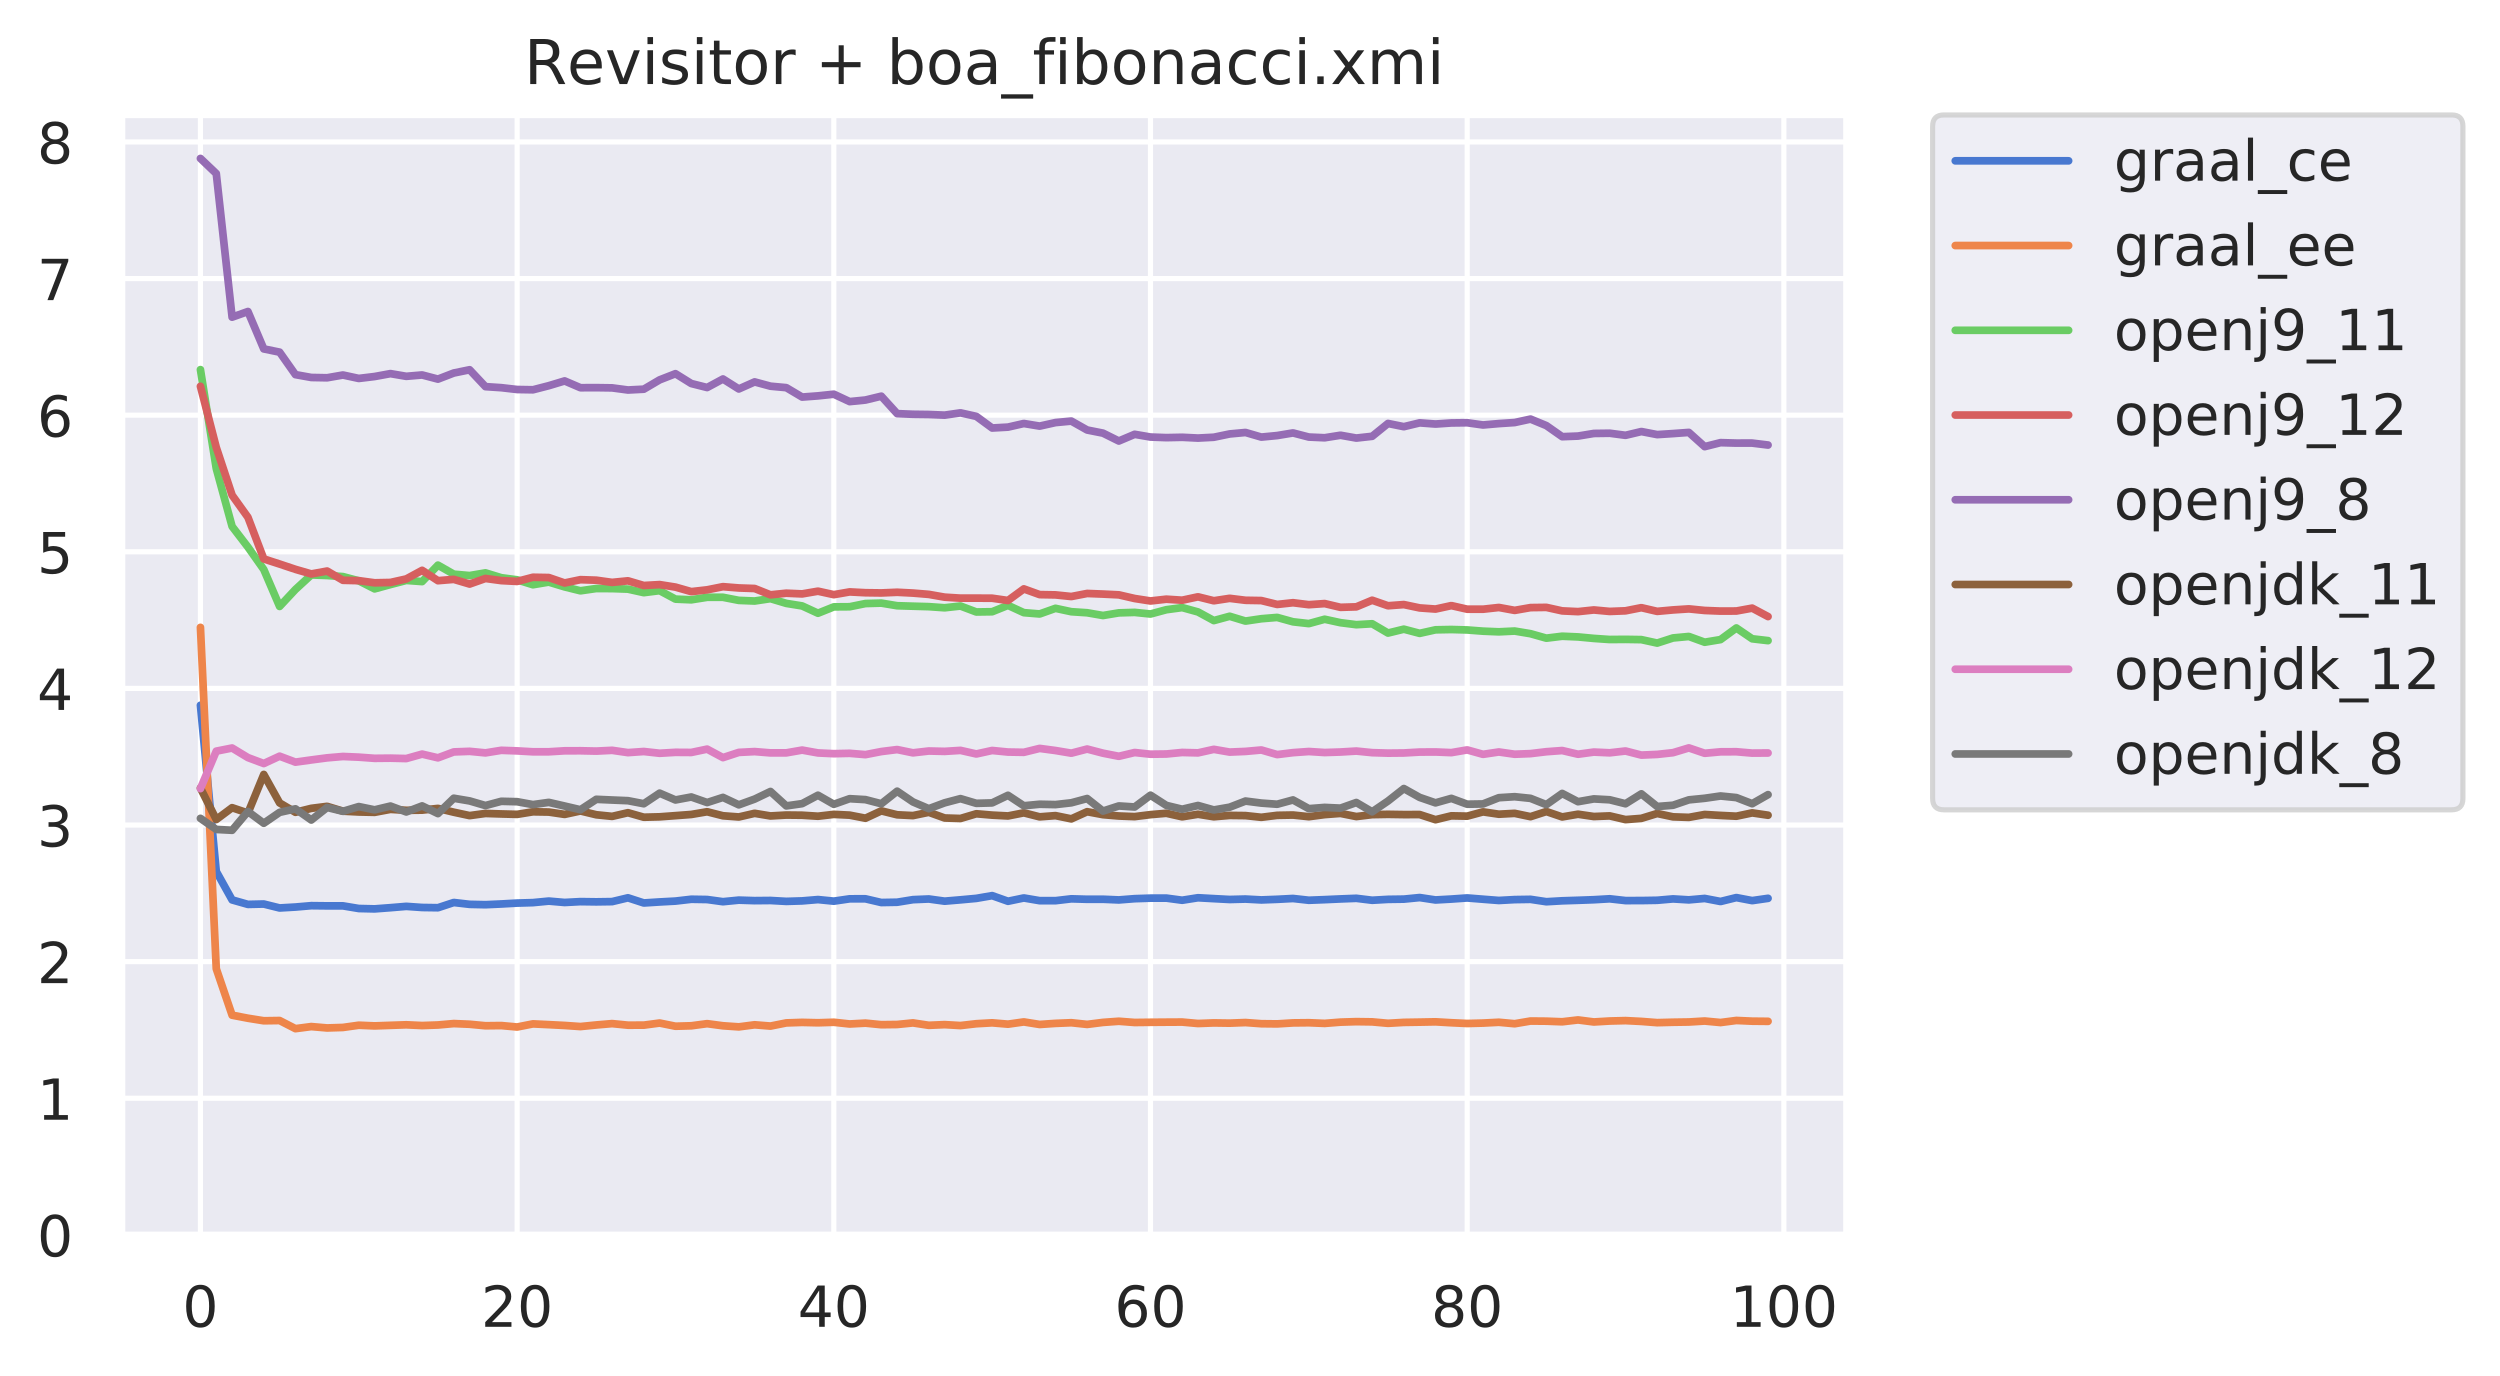 <?xml version="1.0" encoding="utf-8" standalone="no"?>
<!DOCTYPE svg PUBLIC "-//W3C//DTD SVG 1.1//EN"
  "http://www.w3.org/Graphics/SVG/1.1/DTD/svg11.dtd">
<!-- Created with matplotlib (https://matplotlib.org/) -->
<svg height="267.104pt" version="1.1" viewBox="0 0 485.399 267.104" width="485.399pt" xmlns="http://www.w3.org/2000/svg" xmlns:xlink="http://www.w3.org/1999/xlink">
 <defs>
  <style type="text/css">
*{stroke-linecap:butt;stroke-linejoin:round;}
  </style>
 </defs>
 <g id="figure_1">
  <g id="patch_1">
   <path d="M 0 267.104 
L 485.399 267.104 
L 485.399 0 
L 0 0 
z
" style="fill:#ffffff;"/>
  </g>
  <g id="axes_1">
   <g id="patch_2">
    <path d="M 23.699 239.758 
L 358.499 239.758 
L 358.499 22.318 
L 23.699 22.318 
z
" style="fill:#eaeaf2;"/>
   </g>
   <g id="matplotlib.axis_1">
    <g id="xtick_1">
     <g id="line2d_1">
      <path clip-path="url(#pc1f97bd415)" d="M 38.917 239.758 
L 38.917 22.318 
" style="fill:none;stroke:#ffffff;stroke-linecap:round;"/>
     </g>
     <g id="text_1">
      <!-- 0 -->
      <defs>
       <path d="M 31.781 66.406 
Q 24.172 66.406 20.328 58.906 
Q 16.5 51.422 16.5 36.375 
Q 16.5 21.391 20.328 13.891 
Q 24.172 6.391 31.781 6.391 
Q 39.453 6.391 43.281 13.891 
Q 47.125 21.391 47.125 36.375 
Q 47.125 51.422 43.281 58.906 
Q 39.453 66.406 31.781 66.406 
z
M 31.781 74.219 
Q 44.047 74.219 50.516 64.516 
Q 56.984 54.828 56.984 36.375 
Q 56.984 17.969 50.516 8.266 
Q 44.047 -1.422 31.781 -1.422 
Q 19.531 -1.422 13.062 8.266 
Q 6.594 17.969 6.594 36.375 
Q 6.594 54.828 13.062 64.516 
Q 19.531 74.219 31.781 74.219 
z
" id="DejaVuSans-48"/>
      </defs>
      <g style="fill:#262626;" transform="translate(35.418 257.616)scale(0.11 -0.11)">
       <use xlink:href="#DejaVuSans-48"/>
      </g>
     </g>
    </g>
    <g id="xtick_2">
     <g id="line2d_2">
      <path clip-path="url(#pc1f97bd415)" d="M 100.405 239.758 
L 100.405 22.318 
" style="fill:none;stroke:#ffffff;stroke-linecap:round;"/>
     </g>
     <g id="text_2">
      <!-- 20 -->
      <defs>
       <path d="M 19.188 8.297 
L 53.609 8.297 
L 53.609 0 
L 7.328 0 
L 7.328 8.297 
Q 12.938 14.109 22.625 23.891 
Q 32.328 33.688 34.812 36.531 
Q 39.547 41.844 41.422 45.531 
Q 43.312 49.219 43.312 52.781 
Q 43.312 58.594 39.234 62.25 
Q 35.156 65.922 28.609 65.922 
Q 23.969 65.922 18.812 64.312 
Q 13.672 62.703 7.812 59.422 
L 7.812 69.391 
Q 13.766 71.781 18.938 73 
Q 24.125 74.219 28.422 74.219 
Q 39.75 74.219 46.484 68.547 
Q 53.219 62.891 53.219 53.422 
Q 53.219 48.922 51.531 44.891 
Q 49.859 40.875 45.406 35.406 
Q 44.188 33.984 37.641 27.219 
Q 31.109 20.453 19.188 8.297 
z
" id="DejaVuSans-50"/>
      </defs>
      <g style="fill:#262626;" transform="translate(93.406 257.616)scale(0.11 -0.11)">
       <use xlink:href="#DejaVuSans-50"/>
       <use x="63.623" xlink:href="#DejaVuSans-48"/>
      </g>
     </g>
    </g>
    <g id="xtick_3">
     <g id="line2d_3">
      <path clip-path="url(#pc1f97bd415)" d="M 161.892 239.758 
L 161.892 22.318 
" style="fill:none;stroke:#ffffff;stroke-linecap:round;"/>
     </g>
     <g id="text_3">
      <!-- 40 -->
      <defs>
       <path d="M 37.797 64.312 
L 12.891 25.391 
L 37.797 25.391 
z
M 35.203 72.906 
L 47.609 72.906 
L 47.609 25.391 
L 58.016 25.391 
L 58.016 17.188 
L 47.609 17.188 
L 47.609 0 
L 37.797 0 
L 37.797 17.188 
L 4.891 17.188 
L 4.891 26.703 
z
" id="DejaVuSans-52"/>
      </defs>
      <g style="fill:#262626;" transform="translate(154.893 257.616)scale(0.11 -0.11)">
       <use xlink:href="#DejaVuSans-52"/>
       <use x="63.623" xlink:href="#DejaVuSans-48"/>
      </g>
     </g>
    </g>
    <g id="xtick_4">
     <g id="line2d_4">
      <path clip-path="url(#pc1f97bd415)" d="M 223.38 239.758 
L 223.38 22.318 
" style="fill:none;stroke:#ffffff;stroke-linecap:round;"/>
     </g>
     <g id="text_4">
      <!-- 60 -->
      <defs>
       <path d="M 33.016 40.375 
Q 26.375 40.375 22.484 35.828 
Q 18.609 31.297 18.609 23.391 
Q 18.609 15.531 22.484 10.953 
Q 26.375 6.391 33.016 6.391 
Q 39.656 6.391 43.531 10.953 
Q 47.406 15.531 47.406 23.391 
Q 47.406 31.297 43.531 35.828 
Q 39.656 40.375 33.016 40.375 
z
M 52.594 71.297 
L 52.594 62.312 
Q 48.875 64.062 45.094 64.984 
Q 41.312 65.922 37.594 65.922 
Q 27.828 65.922 22.672 59.328 
Q 17.531 52.734 16.797 39.406 
Q 19.672 43.656 24.016 45.922 
Q 28.375 48.188 33.594 48.188 
Q 44.578 48.188 50.953 41.516 
Q 57.328 34.859 57.328 23.391 
Q 57.328 12.156 50.688 5.359 
Q 44.047 -1.422 33.016 -1.422 
Q 20.359 -1.422 13.672 8.266 
Q 6.984 17.969 6.984 36.375 
Q 6.984 53.656 15.188 63.938 
Q 23.391 74.219 37.203 74.219 
Q 40.922 74.219 44.703 73.484 
Q 48.484 72.75 52.594 71.297 
z
" id="DejaVuSans-54"/>
      </defs>
      <g style="fill:#262626;" transform="translate(216.381 257.616)scale(0.11 -0.11)">
       <use xlink:href="#DejaVuSans-54"/>
       <use x="63.623" xlink:href="#DejaVuSans-48"/>
      </g>
     </g>
    </g>
    <g id="xtick_5">
     <g id="line2d_5">
      <path clip-path="url(#pc1f97bd415)" d="M 284.867 239.758 
L 284.867 22.318 
" style="fill:none;stroke:#ffffff;stroke-linecap:round;"/>
     </g>
     <g id="text_5">
      <!-- 80 -->
      <defs>
       <path d="M 31.781 34.625 
Q 24.75 34.625 20.719 30.859 
Q 16.703 27.094 16.703 20.516 
Q 16.703 13.922 20.719 10.156 
Q 24.75 6.391 31.781 6.391 
Q 38.812 6.391 42.859 10.172 
Q 46.922 13.969 46.922 20.516 
Q 46.922 27.094 42.891 30.859 
Q 38.875 34.625 31.781 34.625 
z
M 21.922 38.812 
Q 15.578 40.375 12.031 44.719 
Q 8.5 49.078 8.5 55.328 
Q 8.5 64.062 14.719 69.141 
Q 20.953 74.219 31.781 74.219 
Q 42.672 74.219 48.875 69.141 
Q 55.078 64.062 55.078 55.328 
Q 55.078 49.078 51.531 44.719 
Q 48 40.375 41.703 38.812 
Q 48.828 37.156 52.797 32.312 
Q 56.781 27.484 56.781 20.516 
Q 56.781 9.906 50.312 4.234 
Q 43.844 -1.422 31.781 -1.422 
Q 19.734 -1.422 13.25 4.234 
Q 6.781 9.906 6.781 20.516 
Q 6.781 27.484 10.781 32.312 
Q 14.797 37.156 21.922 38.812 
z
M 18.312 54.391 
Q 18.312 48.734 21.844 45.562 
Q 25.391 42.391 31.781 42.391 
Q 38.141 42.391 41.719 45.562 
Q 45.312 48.734 45.312 54.391 
Q 45.312 60.062 41.719 63.234 
Q 38.141 66.406 31.781 66.406 
Q 25.391 66.406 21.844 63.234 
Q 18.312 60.062 18.312 54.391 
z
" id="DejaVuSans-56"/>
      </defs>
      <g style="fill:#262626;" transform="translate(277.869 257.616)scale(0.11 -0.11)">
       <use xlink:href="#DejaVuSans-56"/>
       <use x="63.623" xlink:href="#DejaVuSans-48"/>
      </g>
     </g>
    </g>
    <g id="xtick_6">
     <g id="line2d_6">
      <path clip-path="url(#pc1f97bd415)" d="M 346.355 239.758 
L 346.355 22.318 
" style="fill:none;stroke:#ffffff;stroke-linecap:round;"/>
     </g>
     <g id="text_6">
      <!-- 100 -->
      <defs>
       <path d="M 12.406 8.297 
L 28.516 8.297 
L 28.516 63.922 
L 10.984 60.406 
L 10.984 69.391 
L 28.422 72.906 
L 38.281 72.906 
L 38.281 8.297 
L 54.391 8.297 
L 54.391 0 
L 12.406 0 
z
" id="DejaVuSans-49"/>
      </defs>
      <g style="fill:#262626;" transform="translate(335.857 257.616)scale(0.11 -0.11)">
       <use xlink:href="#DejaVuSans-49"/>
       <use x="63.623" xlink:href="#DejaVuSans-48"/>
       <use x="127.246" xlink:href="#DejaVuSans-48"/>
      </g>
     </g>
    </g>
   </g>
   <g id="matplotlib.axis_2">
    <g id="ytick_1">
     <g id="line2d_7">
      <path clip-path="url(#pc1f97bd415)" d="M 23.699 239.758 
L 358.499 239.758 
" style="fill:none;stroke:#ffffff;stroke-linecap:round;"/>
     </g>
     <g id="text_7">
      <!-- 0 -->
      <g style="fill:#262626;" transform="translate(7.2 243.937)scale(0.11 -0.11)">
       <use xlink:href="#DejaVuSans-48"/>
      </g>
     </g>
    </g>
    <g id="ytick_2">
     <g id="line2d_8">
      <path clip-path="url(#pc1f97bd415)" d="M 23.699 213.234 
L 358.499 213.234 
" style="fill:none;stroke:#ffffff;stroke-linecap:round;"/>
     </g>
     <g id="text_8">
      <!-- 1 -->
      <g style="fill:#262626;" transform="translate(7.2 217.413)scale(0.11 -0.11)">
       <use xlink:href="#DejaVuSans-49"/>
      </g>
     </g>
    </g>
    <g id="ytick_3">
     <g id="line2d_9">
      <path clip-path="url(#pc1f97bd415)" d="M 23.699 186.71 
L 358.499 186.71 
" style="fill:none;stroke:#ffffff;stroke-linecap:round;"/>
     </g>
     <g id="text_9">
      <!-- 2 -->
      <g style="fill:#262626;" transform="translate(7.2 190.889)scale(0.11 -0.11)">
       <use xlink:href="#DejaVuSans-50"/>
      </g>
     </g>
    </g>
    <g id="ytick_4">
     <g id="line2d_10">
      <path clip-path="url(#pc1f97bd415)" d="M 23.699 160.186 
L 358.499 160.186 
" style="fill:none;stroke:#ffffff;stroke-linecap:round;"/>
     </g>
     <g id="text_10">
      <!-- 3 -->
      <defs>
       <path d="M 40.578 39.312 
Q 47.656 37.797 51.625 33 
Q 55.609 28.219 55.609 21.188 
Q 55.609 10.406 48.188 4.484 
Q 40.766 -1.422 27.094 -1.422 
Q 22.516 -1.422 17.656 -0.516 
Q 12.797 0.391 7.625 2.203 
L 7.625 11.719 
Q 11.719 9.328 16.594 8.109 
Q 21.484 6.891 26.812 6.891 
Q 36.078 6.891 40.938 10.547 
Q 45.797 14.203 45.797 21.188 
Q 45.797 27.641 41.281 31.266 
Q 36.766 34.906 28.719 34.906 
L 20.219 34.906 
L 20.219 43.016 
L 29.109 43.016 
Q 36.375 43.016 40.234 45.922 
Q 44.094 48.828 44.094 54.297 
Q 44.094 59.906 40.109 62.906 
Q 36.141 65.922 28.719 65.922 
Q 24.656 65.922 20.016 65.031 
Q 15.375 64.156 9.812 62.312 
L 9.812 71.094 
Q 15.438 72.656 20.344 73.438 
Q 25.25 74.219 29.594 74.219 
Q 40.828 74.219 47.359 69.109 
Q 53.906 64.016 53.906 55.328 
Q 53.906 49.266 50.438 45.094 
Q 46.969 40.922 40.578 39.312 
z
" id="DejaVuSans-51"/>
      </defs>
      <g style="fill:#262626;" transform="translate(7.2 164.365)scale(0.11 -0.11)">
       <use xlink:href="#DejaVuSans-51"/>
      </g>
     </g>
    </g>
    <g id="ytick_5">
     <g id="line2d_11">
      <path clip-path="url(#pc1f97bd415)" d="M 23.699 133.661 
L 358.499 133.661 
" style="fill:none;stroke:#ffffff;stroke-linecap:round;"/>
     </g>
     <g id="text_11">
      <!-- 4 -->
      <g style="fill:#262626;" transform="translate(7.2 137.84)scale(0.11 -0.11)">
       <use xlink:href="#DejaVuSans-52"/>
      </g>
     </g>
    </g>
    <g id="ytick_6">
     <g id="line2d_12">
      <path clip-path="url(#pc1f97bd415)" d="M 23.699 107.137 
L 358.499 107.137 
" style="fill:none;stroke:#ffffff;stroke-linecap:round;"/>
     </g>
     <g id="text_12">
      <!-- 5 -->
      <defs>
       <path d="M 10.797 72.906 
L 49.516 72.906 
L 49.516 64.594 
L 19.828 64.594 
L 19.828 46.734 
Q 21.969 47.469 24.109 47.828 
Q 26.266 48.188 28.422 48.188 
Q 40.625 48.188 47.75 41.5 
Q 54.891 34.812 54.891 23.391 
Q 54.891 11.625 47.562 5.094 
Q 40.234 -1.422 26.906 -1.422 
Q 22.312 -1.422 17.547 -0.641 
Q 12.797 0.141 7.719 1.703 
L 7.719 11.625 
Q 12.109 9.234 16.797 8.062 
Q 21.484 6.891 26.703 6.891 
Q 35.156 6.891 40.078 11.328 
Q 45.016 15.766 45.016 23.391 
Q 45.016 31 40.078 35.438 
Q 35.156 39.891 26.703 39.891 
Q 22.75 39.891 18.812 39.016 
Q 14.891 38.141 10.797 36.281 
z
" id="DejaVuSans-53"/>
      </defs>
      <g style="fill:#262626;" transform="translate(7.2 111.316)scale(0.11 -0.11)">
       <use xlink:href="#DejaVuSans-53"/>
      </g>
     </g>
    </g>
    <g id="ytick_7">
     <g id="line2d_13">
      <path clip-path="url(#pc1f97bd415)" d="M 23.699 80.613 
L 358.499 80.613 
" style="fill:none;stroke:#ffffff;stroke-linecap:round;"/>
     </g>
     <g id="text_13">
      <!-- 6 -->
      <g style="fill:#262626;" transform="translate(7.2 84.792)scale(0.11 -0.11)">
       <use xlink:href="#DejaVuSans-54"/>
      </g>
     </g>
    </g>
    <g id="ytick_8">
     <g id="line2d_14">
      <path clip-path="url(#pc1f97bd415)" d="M 23.699 54.089 
L 358.499 54.089 
" style="fill:none;stroke:#ffffff;stroke-linecap:round;"/>
     </g>
     <g id="text_14">
      <!-- 7 -->
      <defs>
       <path d="M 8.203 72.906 
L 55.078 72.906 
L 55.078 68.703 
L 28.609 0 
L 18.312 0 
L 43.219 64.594 
L 8.203 64.594 
z
" id="DejaVuSans-55"/>
      </defs>
      <g style="fill:#262626;" transform="translate(7.2 58.268)scale(0.11 -0.11)">
       <use xlink:href="#DejaVuSans-55"/>
      </g>
     </g>
    </g>
    <g id="ytick_9">
     <g id="line2d_15">
      <path clip-path="url(#pc1f97bd415)" d="M 23.699 27.565 
L 358.499 27.565 
" style="fill:none;stroke:#ffffff;stroke-linecap:round;"/>
     </g>
     <g id="text_15">
      <!-- 8 -->
      <g style="fill:#262626;" transform="translate(7.2 31.744)scale(0.11 -0.11)">
       <use xlink:href="#DejaVuSans-56"/>
      </g>
     </g>
    </g>
   </g>
   <g id="line2d_16">
    <path clip-path="url(#pc1f97bd415)" d="M 38.917 136.931 
L 41.991 169.2 
L 45.066 174.724 
L 48.14 175.597 
L 51.214 175.525 
L 54.289 176.289 
L 57.363 176.111 
L 60.438 175.847 
L 63.512 175.883 
L 66.586 175.883 
L 69.661 176.395 
L 72.735 176.468 
L 75.809 176.236 
L 78.884 175.98 
L 81.958 176.196 
L 85.033 176.242 
L 88.107 175.23 
L 91.181 175.587 
L 94.256 175.656 
L 97.33 175.516 
L 100.405 175.343 
L 103.479 175.254 
L 106.553 174.957 
L 109.628 175.224 
L 112.702 175.06 
L 115.776 175.103 
L 118.851 175.056 
L 121.925 174.32 
L 125 175.319 
L 128.074 175.122 
L 131.148 174.955 
L 134.223 174.599 
L 137.297 174.65 
L 140.371 175.072 
L 143.446 174.77 
L 146.52 174.868 
L 149.595 174.838 
L 152.669 175.011 
L 155.743 174.918 
L 158.818 174.661 
L 161.892 174.968 
L 164.967 174.517 
L 168.041 174.515 
L 171.115 175.233 
L 174.19 175.177 
L 177.264 174.677 
L 180.338 174.547 
L 183.413 174.971 
L 186.487 174.711 
L 189.562 174.429 
L 192.636 173.899 
L 195.71 174.989 
L 198.785 174.35 
L 201.859 174.874 
L 204.933 174.876 
L 208.008 174.515 
L 211.082 174.605 
L 214.157 174.597 
L 217.231 174.729 
L 220.305 174.487 
L 223.38 174.385 
L 226.454 174.377 
L 229.529 174.79 
L 232.603 174.308 
L 235.677 174.479 
L 238.752 174.643 
L 241.826 174.562 
L 244.9 174.728 
L 247.975 174.611 
L 251.049 174.449 
L 254.124 174.794 
L 257.198 174.675 
L 260.272 174.536 
L 263.347 174.417 
L 266.421 174.794 
L 269.495 174.619 
L 272.57 174.574 
L 275.644 174.271 
L 278.719 174.735 
L 281.793 174.563 
L 284.867 174.347 
L 287.942 174.594 
L 291.016 174.834 
L 294.09 174.666 
L 297.165 174.616 
L 300.239 175.078 
L 303.314 174.901 
L 306.388 174.801 
L 309.462 174.69 
L 312.537 174.511 
L 315.611 174.856 
L 318.686 174.851 
L 321.76 174.798 
L 324.834 174.531 
L 327.909 174.718 
L 330.983 174.443 
L 334.057 175.033 
L 337.132 174.276 
L 340.206 174.863 
L 343.281 174.419 
" style="fill:none;stroke:#4878d0;stroke-linecap:round;stroke-width:1.5;"/>
   </g>
   <g id="line2d_17">
    <path clip-path="url(#pc1f97bd415)" d="M 38.917 121.814 
L 41.991 188.091 
L 45.066 197.109 
L 48.14 197.699 
L 51.214 198.192 
L 54.289 198.146 
L 57.363 199.723 
L 60.438 199.321 
L 63.512 199.586 
L 66.586 199.49 
L 69.661 199.057 
L 72.735 199.188 
L 75.809 199.079 
L 78.884 198.974 
L 81.958 199.12 
L 85.033 199.011 
L 88.107 198.737 
L 91.181 198.869 
L 94.256 199.159 
L 97.33 199.123 
L 100.405 199.404 
L 103.479 198.797 
L 106.553 198.945 
L 109.628 199.102 
L 112.702 199.315 
L 115.776 199.007 
L 118.851 198.744 
L 121.925 199.049 
L 125 199.042 
L 128.074 198.633 
L 131.148 199.253 
L 134.223 199.166 
L 137.297 198.755 
L 140.371 199.165 
L 143.446 199.377 
L 146.52 198.976 
L 149.595 199.224 
L 152.669 198.608 
L 155.743 198.507 
L 158.818 198.58 
L 161.892 198.483 
L 164.967 198.816 
L 168.041 198.651 
L 171.115 198.955 
L 174.19 198.915 
L 177.264 198.608 
L 180.338 199.075 
L 183.413 198.941 
L 186.487 199.121 
L 189.562 198.766 
L 192.636 198.593 
L 195.71 198.852 
L 198.785 198.417 
L 201.859 198.91 
L 204.933 198.699 
L 208.008 198.573 
L 211.082 198.898 
L 214.157 198.509 
L 217.231 198.287 
L 220.305 198.524 
L 223.38 198.488 
L 226.454 198.463 
L 229.529 198.445 
L 232.603 198.723 
L 235.677 198.608 
L 238.752 198.655 
L 241.826 198.538 
L 244.9 198.763 
L 247.975 198.798 
L 251.049 198.607 
L 254.124 198.574 
L 257.198 198.702 
L 260.272 198.458 
L 263.347 198.362 
L 266.421 198.407 
L 269.495 198.685 
L 272.57 198.507 
L 275.644 198.458 
L 278.719 198.398 
L 281.793 198.575 
L 284.867 198.721 
L 287.942 198.64 
L 291.016 198.483 
L 294.09 198.767 
L 297.165 198.243 
L 300.239 198.272 
L 303.314 198.388 
L 306.388 198.031 
L 309.462 198.424 
L 312.537 198.241 
L 315.611 198.162 
L 318.686 198.319 
L 321.76 198.558 
L 324.834 198.478 
L 327.909 198.431 
L 330.983 198.244 
L 334.057 198.535 
L 337.132 198.133 
L 340.206 198.271 
L 343.281 198.302 
" style="fill:none;stroke:#ee854a;stroke-linecap:round;stroke-width:1.5;"/>
   </g>
   <g id="line2d_18">
    <path clip-path="url(#pc1f97bd415)" d="M 38.917 71.77 
L 41.991 90.967 
L 45.066 102.216 
L 48.14 106.226 
L 51.214 110.575 
L 54.289 117.742 
L 57.363 114.452 
L 60.438 111.623 
L 63.512 111.741 
L 66.586 111.951 
L 69.661 112.771 
L 72.735 114.334 
L 75.809 113.497 
L 78.884 112.696 
L 81.958 112.918 
L 85.033 109.729 
L 88.107 111.481 
L 91.181 111.752 
L 94.256 111.229 
L 97.33 112.168 
L 100.405 112.579 
L 103.479 113.533 
L 106.553 113.018 
L 109.628 113.951 
L 112.702 114.709 
L 115.776 114.265 
L 118.851 114.28 
L 121.925 114.386 
L 125 115.068 
L 128.074 114.68 
L 131.148 116.325 
L 134.223 116.457 
L 137.297 115.97 
L 140.371 115.97 
L 143.446 116.57 
L 146.52 116.693 
L 149.595 116.232 
L 152.669 117.153 
L 155.743 117.648 
L 158.818 119.064 
L 161.892 117.831 
L 164.967 117.806 
L 168.041 117.184 
L 171.115 117.098 
L 174.19 117.609 
L 177.264 117.7 
L 180.338 117.788 
L 183.413 118.004 
L 186.487 117.666 
L 189.562 118.822 
L 192.636 118.775 
L 195.71 117.538 
L 198.785 118.954 
L 201.859 119.206 
L 204.933 118.112 
L 208.008 118.771 
L 211.082 118.973 
L 214.157 119.507 
L 217.231 118.995 
L 220.305 118.902 
L 223.38 119.216 
L 226.454 118.383 
L 229.529 117.969 
L 232.603 118.816 
L 235.677 120.491 
L 238.752 119.654 
L 241.826 120.589 
L 244.9 120.133 
L 247.975 119.879 
L 251.049 120.729 
L 254.124 121.078 
L 257.198 120.233 
L 260.272 120.902 
L 263.347 121.289 
L 266.421 121.11 
L 269.495 122.912 
L 272.57 122.161 
L 275.644 122.972 
L 278.719 122.286 
L 281.793 122.226 
L 284.867 122.312 
L 287.942 122.547 
L 291.016 122.675 
L 294.09 122.526 
L 297.165 123.039 
L 300.239 123.908 
L 303.314 123.531 
L 306.388 123.665 
L 309.462 123.954 
L 312.537 124.166 
L 315.611 124.139 
L 318.686 124.189 
L 321.76 124.86 
L 324.834 123.866 
L 327.909 123.577 
L 330.983 124.694 
L 334.057 124.183 
L 337.132 121.929 
L 340.206 124.026 
L 343.281 124.385 
" style="fill:none;stroke:#6acc64;stroke-linecap:round;stroke-width:1.5;"/>
   </g>
   <g id="line2d_19">
    <path clip-path="url(#pc1f97bd415)" d="M 38.917 75.004 
L 41.991 86.874 
L 45.066 96.148 
L 48.14 100.438 
L 51.214 108.519 
L 54.289 109.515 
L 57.363 110.543 
L 60.438 111.434 
L 63.512 110.876 
L 66.586 112.669 
L 69.661 112.739 
L 72.735 113.157 
L 75.809 113.092 
L 78.884 112.404 
L 81.958 110.738 
L 85.033 112.746 
L 88.107 112.489 
L 91.181 113.398 
L 94.256 112.315 
L 97.33 112.73 
L 100.405 112.889 
L 103.479 112.082 
L 106.553 112.137 
L 109.628 113.191 
L 112.702 112.549 
L 115.776 112.651 
L 118.851 113.079 
L 121.925 112.773 
L 125 113.682 
L 128.074 113.506 
L 131.148 113.993 
L 134.223 114.871 
L 137.297 114.522 
L 140.371 113.909 
L 143.446 114.158 
L 146.52 114.263 
L 149.595 115.49 
L 152.669 115.177 
L 155.743 115.311 
L 158.818 114.785 
L 161.892 115.459 
L 164.967 114.925 
L 168.041 115.083 
L 171.115 115.125 
L 174.19 114.995 
L 177.264 115.151 
L 180.338 115.404 
L 183.413 115.946 
L 186.487 116.138 
L 189.562 116.134 
L 192.636 116.15 
L 195.71 116.593 
L 198.785 114.34 
L 201.859 115.45 
L 204.933 115.505 
L 208.008 115.821 
L 211.082 115.226 
L 214.157 115.347 
L 217.231 115.496 
L 220.305 116.205 
L 223.38 116.683 
L 226.454 116.338 
L 229.529 116.538 
L 232.603 115.879 
L 235.677 116.642 
L 238.752 116.173 
L 241.826 116.553 
L 244.9 116.606 
L 247.975 117.358 
L 251.049 117.026 
L 254.124 117.405 
L 257.198 117.192 
L 260.272 117.919 
L 263.347 117.824 
L 266.421 116.542 
L 269.495 117.613 
L 272.57 117.385 
L 275.644 118.034 
L 278.719 118.255 
L 281.793 117.584 
L 284.867 118.282 
L 287.942 118.287 
L 291.016 117.947 
L 294.09 118.511 
L 297.165 117.972 
L 300.239 117.929 
L 303.314 118.609 
L 306.388 118.753 
L 309.462 118.43 
L 312.537 118.716 
L 315.611 118.595 
L 318.686 117.987 
L 321.76 118.703 
L 324.834 118.422 
L 327.909 118.221 
L 330.983 118.528 
L 334.057 118.648 
L 337.132 118.635 
L 340.206 118.075 
L 343.281 119.711 
" style="fill:none;stroke:#d65f5f;stroke-linecap:round;stroke-width:1.5;"/>
   </g>
   <g id="line2d_20">
    <path clip-path="url(#pc1f97bd415)" d="M 38.917 30.766 
L 41.991 33.701 
L 45.066 61.578 
L 48.14 60.487 
L 51.214 67.744 
L 54.289 68.373 
L 57.363 72.736 
L 60.438 73.29 
L 63.512 73.349 
L 66.586 72.814 
L 69.661 73.478 
L 72.735 73.106 
L 75.809 72.544 
L 78.884 73.068 
L 81.958 72.803 
L 85.033 73.61 
L 88.107 72.424 
L 91.181 71.794 
L 94.256 75.068 
L 97.33 75.272 
L 100.405 75.626 
L 103.479 75.68 
L 106.553 74.887 
L 109.628 73.96 
L 112.702 75.279 
L 115.776 75.266 
L 118.851 75.311 
L 121.925 75.722 
L 125 75.565 
L 128.074 73.755 
L 131.148 72.556 
L 134.223 74.468 
L 137.297 75.243 
L 140.371 73.585 
L 143.446 75.519 
L 146.52 74.151 
L 149.595 74.983 
L 152.669 75.268 
L 155.743 77.094 
L 158.818 76.863 
L 161.892 76.537 
L 164.967 77.975 
L 168.041 77.668 
L 171.115 76.924 
L 174.19 80.311 
L 177.264 80.437 
L 180.338 80.479 
L 183.413 80.604 
L 186.487 80.16 
L 189.562 80.844 
L 192.636 83.1 
L 195.71 82.93 
L 198.785 82.227 
L 201.859 82.735 
L 204.933 82.048 
L 208.008 81.759 
L 211.082 83.49 
L 214.157 84.099 
L 217.231 85.626 
L 220.305 84.327 
L 223.38 84.856 
L 226.454 84.97 
L 229.529 84.905 
L 232.603 85.056 
L 235.677 84.895 
L 238.752 84.255 
L 241.826 83.97 
L 244.9 84.865 
L 247.975 84.569 
L 251.049 84.059 
L 254.124 84.858 
L 257.198 84.995 
L 260.272 84.508 
L 263.347 85.055 
L 266.421 84.712 
L 269.495 82.221 
L 272.57 82.844 
L 275.644 82.102 
L 278.719 82.332 
L 281.793 82.121 
L 284.867 82.079 
L 287.942 82.514 
L 291.016 82.244 
L 294.09 82.041 
L 297.165 81.371 
L 300.239 82.632 
L 303.314 84.787 
L 306.388 84.667 
L 309.462 84.159 
L 312.537 84.115 
L 315.611 84.52 
L 318.686 83.789 
L 321.76 84.382 
L 324.834 84.183 
L 327.909 83.959 
L 330.983 86.719 
L 334.057 85.945 
L 337.132 86.032 
L 340.206 86.031 
L 343.281 86.409 
" style="fill:none;stroke:#956cb4;stroke-linecap:round;stroke-width:1.5;"/>
   </g>
   <g id="line2d_21">
    <path clip-path="url(#pc1f97bd415)" d="M 38.917 153.014 
L 41.991 159.117 
L 45.066 156.822 
L 48.14 157.86 
L 51.214 150.369 
L 54.289 155.893 
L 57.363 157.713 
L 60.438 156.949 
L 63.512 156.561 
L 66.586 157.494 
L 69.661 157.652 
L 72.735 157.721 
L 75.809 157.145 
L 78.884 157.332 
L 81.958 157.295 
L 85.033 156.959 
L 88.107 157.699 
L 91.181 158.358 
L 94.256 157.939 
L 97.33 158.036 
L 100.405 158.118 
L 103.479 157.618 
L 106.553 157.669 
L 109.628 158.122 
L 112.702 157.454 
L 115.776 158.195 
L 118.851 158.508 
L 121.925 157.797 
L 125 158.673 
L 128.074 158.594 
L 131.148 158.366 
L 134.223 158.134 
L 137.297 157.61 
L 140.371 158.391 
L 143.446 158.623 
L 146.52 157.915 
L 149.595 158.425 
L 152.669 158.249 
L 155.743 158.284 
L 158.818 158.479 
L 161.892 158.119 
L 164.967 158.269 
L 168.041 158.866 
L 171.115 157.438 
L 174.19 158.2 
L 177.264 158.354 
L 180.338 157.716 
L 183.413 158.821 
L 186.487 158.916 
L 189.562 158.001 
L 192.636 158.264 
L 195.71 158.424 
L 198.785 157.819 
L 201.859 158.599 
L 204.933 158.362 
L 208.008 158.991 
L 211.082 157.602 
L 214.157 158.176 
L 217.231 158.436 
L 220.305 158.555 
L 223.38 158.17 
L 226.454 157.905 
L 229.529 158.591 
L 232.603 158.092 
L 235.677 158.584 
L 238.752 158.318 
L 241.826 158.357 
L 244.9 158.689 
L 247.975 158.305 
L 251.049 158.246 
L 254.124 158.569 
L 257.198 158.162 
L 260.272 157.93 
L 263.347 158.543 
L 266.421 158.168 
L 269.495 158.11 
L 272.57 158.16 
L 275.644 158.151 
L 278.719 159.151 
L 281.793 158.401 
L 284.867 158.464 
L 287.942 157.632 
L 291.016 158.086 
L 294.09 157.92 
L 297.165 158.562 
L 300.239 157.569 
L 303.314 158.615 
L 306.388 158.088 
L 309.462 158.536 
L 312.537 158.412 
L 315.611 159.133 
L 318.686 158.892 
L 321.76 157.949 
L 324.834 158.599 
L 327.909 158.703 
L 330.983 158.141 
L 334.057 158.322 
L 337.132 158.475 
L 340.206 157.829 
L 343.281 158.283 
" style="fill:none;stroke:#8c613c;stroke-linecap:round;stroke-width:1.5;"/>
   </g>
   <g id="line2d_22">
    <path clip-path="url(#pc1f97bd415)" d="M 38.917 153.117 
L 41.991 145.845 
L 45.066 145.234 
L 48.14 147.094 
L 51.214 148.247 
L 54.289 146.822 
L 57.363 147.977 
L 60.438 147.548 
L 63.512 147.144 
L 66.586 146.879 
L 69.661 147.011 
L 72.735 147.237 
L 75.809 147.204 
L 78.884 147.28 
L 81.958 146.416 
L 85.033 147.139 
L 88.107 145.993 
L 91.181 145.879 
L 94.256 146.179 
L 97.33 145.682 
L 100.405 145.792 
L 103.479 145.968 
L 106.553 145.966 
L 109.628 145.777 
L 112.702 145.767 
L 115.776 145.834 
L 118.851 145.683 
L 121.925 146.127 
L 125 145.912 
L 128.074 146.254 
L 131.148 146.074 
L 134.223 146.096 
L 137.297 145.45 
L 140.371 147.098 
L 143.446 146.087 
L 146.52 145.929 
L 149.595 146.181 
L 152.669 146.175 
L 155.743 145.637 
L 158.818 146.19 
L 161.892 146.335 
L 164.967 146.265 
L 168.041 146.518 
L 171.115 145.921 
L 174.19 145.536 
L 177.264 146.169 
L 180.338 145.816 
L 183.413 145.888 
L 186.487 145.695 
L 189.562 146.389 
L 192.636 145.714 
L 195.71 146.016 
L 198.785 146.07 
L 201.859 145.31 
L 204.933 145.722 
L 208.008 146.236 
L 211.082 145.434 
L 214.157 146.238 
L 217.231 146.842 
L 220.305 146.11 
L 223.38 146.438 
L 226.454 146.396 
L 229.529 146.099 
L 232.603 146.178 
L 235.677 145.492 
L 238.752 146.025 
L 241.826 145.895 
L 244.9 145.619 
L 247.975 146.511 
L 251.049 146.133 
L 254.124 145.913 
L 257.198 146.11 
L 260.272 146.011 
L 263.347 145.827 
L 266.421 146.137 
L 269.495 146.229 
L 272.57 146.197 
L 275.644 146.022 
L 278.719 146.002 
L 281.793 146.13 
L 284.867 145.602 
L 287.942 146.461 
L 291.016 146.004 
L 294.09 146.442 
L 297.165 146.322 
L 300.239 145.954 
L 303.314 145.724 
L 306.388 146.442 
L 309.462 146.024 
L 312.537 146.164 
L 315.611 145.815 
L 318.686 146.609 
L 321.76 146.476 
L 324.834 146.141 
L 327.909 145.212 
L 330.983 146.256 
L 334.057 145.975 
L 337.132 145.958 
L 340.206 146.223 
L 343.281 146.199 
" style="fill:none;stroke:#dc7ec0;stroke-linecap:round;stroke-width:1.5;"/>
   </g>
   <g id="line2d_23">
    <path clip-path="url(#pc1f97bd415)" d="M 38.917 158.893 
L 41.991 161.045 
L 45.066 161.205 
L 48.14 157.563 
L 51.214 159.841 
L 54.289 157.728 
L 57.363 157.044 
L 60.438 159.21 
L 63.512 156.78 
L 66.586 157.523 
L 69.661 156.605 
L 72.735 157.238 
L 75.809 156.506 
L 78.884 157.648 
L 81.958 156.476 
L 85.033 157.967 
L 88.107 154.987 
L 91.181 155.508 
L 94.256 156.405 
L 97.33 155.58 
L 100.405 155.659 
L 103.479 156.221 
L 106.553 155.791 
L 109.628 156.499 
L 112.702 157.219 
L 115.776 155.196 
L 118.851 155.333 
L 121.925 155.461 
L 125 156.053 
L 128.074 154 
L 131.148 155.319 
L 134.223 154.744 
L 137.297 155.821 
L 140.371 154.825 
L 143.446 156.266 
L 146.52 155.152 
L 149.595 153.675 
L 152.669 156.472 
L 155.743 156.036 
L 158.818 154.401 
L 161.892 156.163 
L 164.967 155.073 
L 168.041 155.255 
L 171.115 156.056 
L 174.19 153.62 
L 177.264 155.704 
L 180.338 157.017 
L 183.413 155.877 
L 186.487 155.063 
L 189.562 155.976 
L 192.636 155.89 
L 195.71 154.417 
L 198.785 156.448 
L 201.859 156.151 
L 204.933 156.219 
L 208.008 155.871 
L 211.082 155.044 
L 214.157 157.478 
L 217.231 156.482 
L 220.305 156.684 
L 223.38 154.395 
L 226.454 156.374 
L 229.529 157.12 
L 232.603 156.393 
L 235.677 157.258 
L 238.752 156.725 
L 241.826 155.535 
L 244.9 155.927 
L 247.975 156.152 
L 251.049 155.316 
L 254.124 157.01 
L 257.198 156.768 
L 260.272 156.908 
L 263.347 155.818 
L 266.421 157.619 
L 269.495 155.524 
L 272.57 153.107 
L 275.644 154.824 
L 278.719 155.881 
L 281.793 155.014 
L 284.867 156.147 
L 287.942 156.093 
L 291.016 154.882 
L 294.09 154.689 
L 297.165 155.009 
L 300.239 156.229 
L 303.314 154.055 
L 306.388 155.657 
L 309.462 155.115 
L 312.537 155.286 
L 315.611 156.056 
L 318.686 154.132 
L 321.76 156.592 
L 324.834 156.346 
L 327.909 155.301 
L 330.983 154.995 
L 334.057 154.55 
L 337.132 154.86 
L 340.206 156.046 
L 343.281 154.29 
" style="fill:none;stroke:#797979;stroke-linecap:round;stroke-width:1.5;"/>
   </g>
   <g id="patch_3">
    <path d="M 23.699 239.758 
L 23.699 22.318 
" style="fill:none;stroke:#ffffff;stroke-linecap:square;stroke-linejoin:miter;stroke-width:1.25;"/>
   </g>
   <g id="patch_4">
    <path d="M 358.499 239.758 
L 358.499 22.318 
" style="fill:none;stroke:#ffffff;stroke-linecap:square;stroke-linejoin:miter;stroke-width:1.25;"/>
   </g>
   <g id="patch_5">
    <path d="M 23.699 239.758 
L 358.499 239.758 
" style="fill:none;stroke:#ffffff;stroke-linecap:square;stroke-linejoin:miter;stroke-width:1.25;"/>
   </g>
   <g id="patch_6">
    <path d="M 23.699 22.318 
L 358.499 22.318 
" style="fill:none;stroke:#ffffff;stroke-linecap:square;stroke-linejoin:miter;stroke-width:1.25;"/>
   </g>
   <g id="text_16">
    <!-- Revisitor + boa_fibonacci.xmi -->
    <defs>
     <path d="M 44.391 34.188 
Q 47.562 33.109 50.562 29.594 
Q 53.562 26.078 56.594 19.922 
L 66.609 0 
L 56 0 
L 46.688 18.703 
Q 43.062 26.031 39.672 28.422 
Q 36.281 30.812 30.422 30.812 
L 19.672 30.812 
L 19.672 0 
L 9.812 0 
L 9.812 72.906 
L 32.078 72.906 
Q 44.578 72.906 50.734 67.672 
Q 56.891 62.453 56.891 51.906 
Q 56.891 45.016 53.688 40.469 
Q 50.484 35.938 44.391 34.188 
z
M 19.672 64.797 
L 19.672 38.922 
L 32.078 38.922 
Q 39.203 38.922 42.844 42.219 
Q 46.484 45.516 46.484 51.906 
Q 46.484 58.297 42.844 61.547 
Q 39.203 64.797 32.078 64.797 
z
" id="DejaVuSans-82"/>
     <path d="M 56.203 29.594 
L 56.203 25.203 
L 14.891 25.203 
Q 15.484 15.922 20.484 11.062 
Q 25.484 6.203 34.422 6.203 
Q 39.594 6.203 44.453 7.469 
Q 49.312 8.734 54.109 11.281 
L 54.109 2.781 
Q 49.266 0.734 44.188 -0.344 
Q 39.109 -1.422 33.891 -1.422 
Q 20.797 -1.422 13.156 6.188 
Q 5.516 13.812 5.516 26.812 
Q 5.516 40.234 12.766 48.109 
Q 20.016 56 32.328 56 
Q 43.359 56 49.781 48.891 
Q 56.203 41.797 56.203 29.594 
z
M 47.219 32.234 
Q 47.125 39.594 43.094 43.984 
Q 39.062 48.391 32.422 48.391 
Q 24.906 48.391 20.391 44.141 
Q 15.875 39.891 15.188 32.172 
z
" id="DejaVuSans-101"/>
     <path d="M 2.984 54.688 
L 12.5 54.688 
L 29.594 8.797 
L 46.688 54.688 
L 56.203 54.688 
L 35.688 0 
L 23.484 0 
z
" id="DejaVuSans-118"/>
     <path d="M 9.422 54.688 
L 18.406 54.688 
L 18.406 0 
L 9.422 0 
z
M 9.422 75.984 
L 18.406 75.984 
L 18.406 64.594 
L 9.422 64.594 
z
" id="DejaVuSans-105"/>
     <path d="M 44.281 53.078 
L 44.281 44.578 
Q 40.484 46.531 36.375 47.5 
Q 32.281 48.484 27.875 48.484 
Q 21.188 48.484 17.844 46.438 
Q 14.5 44.391 14.5 40.281 
Q 14.5 37.156 16.891 35.375 
Q 19.281 33.594 26.516 31.984 
L 29.594 31.297 
Q 39.156 29.25 43.188 25.516 
Q 47.219 21.781 47.219 15.094 
Q 47.219 7.469 41.188 3.016 
Q 35.156 -1.422 24.609 -1.422 
Q 20.219 -1.422 15.453 -0.562 
Q 10.688 0.297 5.422 2 
L 5.422 11.281 
Q 10.406 8.688 15.234 7.391 
Q 20.062 6.109 24.812 6.109 
Q 31.156 6.109 34.562 8.281 
Q 37.984 10.453 37.984 14.406 
Q 37.984 18.062 35.516 20.016 
Q 33.062 21.969 24.703 23.781 
L 21.578 24.516 
Q 13.234 26.266 9.516 29.906 
Q 5.812 33.547 5.812 39.891 
Q 5.812 47.609 11.281 51.797 
Q 16.75 56 26.812 56 
Q 31.781 56 36.172 55.266 
Q 40.578 54.547 44.281 53.078 
z
" id="DejaVuSans-115"/>
     <path d="M 18.312 70.219 
L 18.312 54.688 
L 36.812 54.688 
L 36.812 47.703 
L 18.312 47.703 
L 18.312 18.016 
Q 18.312 11.328 20.141 9.422 
Q 21.969 7.516 27.594 7.516 
L 36.812 7.516 
L 36.812 0 
L 27.594 0 
Q 17.188 0 13.234 3.875 
Q 9.281 7.766 9.281 18.016 
L 9.281 47.703 
L 2.688 47.703 
L 2.688 54.688 
L 9.281 54.688 
L 9.281 70.219 
z
" id="DejaVuSans-116"/>
     <path d="M 30.609 48.391 
Q 23.391 48.391 19.188 42.75 
Q 14.984 37.109 14.984 27.297 
Q 14.984 17.484 19.156 11.844 
Q 23.344 6.203 30.609 6.203 
Q 37.797 6.203 41.984 11.859 
Q 46.188 17.531 46.188 27.297 
Q 46.188 37.016 41.984 42.703 
Q 37.797 48.391 30.609 48.391 
z
M 30.609 56 
Q 42.328 56 49.016 48.375 
Q 55.719 40.766 55.719 27.297 
Q 55.719 13.875 49.016 6.219 
Q 42.328 -1.422 30.609 -1.422 
Q 18.844 -1.422 12.172 6.219 
Q 5.516 13.875 5.516 27.297 
Q 5.516 40.766 12.172 48.375 
Q 18.844 56 30.609 56 
z
" id="DejaVuSans-111"/>
     <path d="M 41.109 46.297 
Q 39.594 47.172 37.812 47.578 
Q 36.031 48 33.891 48 
Q 26.266 48 22.188 43.047 
Q 18.109 38.094 18.109 28.812 
L 18.109 0 
L 9.078 0 
L 9.078 54.688 
L 18.109 54.688 
L 18.109 46.188 
Q 20.953 51.172 25.484 53.578 
Q 30.031 56 36.531 56 
Q 37.453 56 38.578 55.875 
Q 39.703 55.766 41.062 55.516 
z
" id="DejaVuSans-114"/>
     <path id="DejaVuSans-32"/>
     <path d="M 46 62.703 
L 46 35.5 
L 73.188 35.5 
L 73.188 27.203 
L 46 27.203 
L 46 0 
L 37.797 0 
L 37.797 27.203 
L 10.594 27.203 
L 10.594 35.5 
L 37.797 35.5 
L 37.797 62.703 
z
" id="DejaVuSans-43"/>
     <path d="M 48.688 27.297 
Q 48.688 37.203 44.609 42.844 
Q 40.531 48.484 33.406 48.484 
Q 26.266 48.484 22.188 42.844 
Q 18.109 37.203 18.109 27.297 
Q 18.109 17.391 22.188 11.75 
Q 26.266 6.109 33.406 6.109 
Q 40.531 6.109 44.609 11.75 
Q 48.688 17.391 48.688 27.297 
z
M 18.109 46.391 
Q 20.953 51.266 25.266 53.625 
Q 29.594 56 35.594 56 
Q 45.562 56 51.781 48.094 
Q 58.016 40.188 58.016 27.297 
Q 58.016 14.406 51.781 6.484 
Q 45.562 -1.422 35.594 -1.422 
Q 29.594 -1.422 25.266 0.953 
Q 20.953 3.328 18.109 8.203 
L 18.109 0 
L 9.078 0 
L 9.078 75.984 
L 18.109 75.984 
z
" id="DejaVuSans-98"/>
     <path d="M 34.281 27.484 
Q 23.391 27.484 19.188 25 
Q 14.984 22.516 14.984 16.5 
Q 14.984 11.719 18.141 8.906 
Q 21.297 6.109 26.703 6.109 
Q 34.188 6.109 38.703 11.406 
Q 43.219 16.703 43.219 25.484 
L 43.219 27.484 
z
M 52.203 31.203 
L 52.203 0 
L 43.219 0 
L 43.219 8.297 
Q 40.141 3.328 35.547 0.953 
Q 30.953 -1.422 24.312 -1.422 
Q 15.922 -1.422 10.953 3.297 
Q 6 8.016 6 15.922 
Q 6 25.141 12.172 29.828 
Q 18.359 34.516 30.609 34.516 
L 43.219 34.516 
L 43.219 35.406 
Q 43.219 41.609 39.141 45 
Q 35.062 48.391 27.688 48.391 
Q 23 48.391 18.547 47.266 
Q 14.109 46.141 10.016 43.891 
L 10.016 52.203 
Q 14.938 54.109 19.578 55.047 
Q 24.219 56 28.609 56 
Q 40.484 56 46.344 49.844 
Q 52.203 43.703 52.203 31.203 
z
" id="DejaVuSans-97"/>
     <path d="M 50.984 -16.609 
L 50.984 -23.578 
L -0.984 -23.578 
L -0.984 -16.609 
z
" id="DejaVuSans-95"/>
     <path d="M 37.109 75.984 
L 37.109 68.5 
L 28.516 68.5 
Q 23.688 68.5 21.797 66.547 
Q 19.922 64.594 19.922 59.516 
L 19.922 54.688 
L 34.719 54.688 
L 34.719 47.703 
L 19.922 47.703 
L 19.922 0 
L 10.891 0 
L 10.891 47.703 
L 2.297 47.703 
L 2.297 54.688 
L 10.891 54.688 
L 10.891 58.5 
Q 10.891 67.625 15.141 71.797 
Q 19.391 75.984 28.609 75.984 
z
" id="DejaVuSans-102"/>
     <path d="M 54.891 33.016 
L 54.891 0 
L 45.906 0 
L 45.906 32.719 
Q 45.906 40.484 42.875 44.328 
Q 39.844 48.188 33.797 48.188 
Q 26.516 48.188 22.312 43.547 
Q 18.109 38.922 18.109 30.906 
L 18.109 0 
L 9.078 0 
L 9.078 54.688 
L 18.109 54.688 
L 18.109 46.188 
Q 21.344 51.125 25.703 53.562 
Q 30.078 56 35.797 56 
Q 45.219 56 50.047 50.172 
Q 54.891 44.344 54.891 33.016 
z
" id="DejaVuSans-110"/>
     <path d="M 48.781 52.594 
L 48.781 44.188 
Q 44.969 46.297 41.141 47.344 
Q 37.312 48.391 33.406 48.391 
Q 24.656 48.391 19.812 42.844 
Q 14.984 37.312 14.984 27.297 
Q 14.984 17.281 19.812 11.734 
Q 24.656 6.203 33.406 6.203 
Q 37.312 6.203 41.141 7.25 
Q 44.969 8.297 48.781 10.406 
L 48.781 2.094 
Q 45.016 0.344 40.984 -0.531 
Q 36.969 -1.422 32.422 -1.422 
Q 20.062 -1.422 12.781 6.344 
Q 5.516 14.109 5.516 27.297 
Q 5.516 40.672 12.859 48.328 
Q 20.219 56 33.016 56 
Q 37.156 56 41.109 55.141 
Q 45.062 54.297 48.781 52.594 
z
" id="DejaVuSans-99"/>
     <path d="M 10.688 12.406 
L 21 12.406 
L 21 0 
L 10.688 0 
z
" id="DejaVuSans-46"/>
     <path d="M 54.891 54.688 
L 35.109 28.078 
L 55.906 0 
L 45.312 0 
L 29.391 21.484 
L 13.484 0 
L 2.875 0 
L 24.125 28.609 
L 4.688 54.688 
L 15.281 54.688 
L 29.781 35.203 
L 44.281 54.688 
z
" id="DejaVuSans-120"/>
     <path d="M 52 44.188 
Q 55.375 50.25 60.062 53.125 
Q 64.75 56 71.094 56 
Q 79.641 56 84.281 50.016 
Q 88.922 44.047 88.922 33.016 
L 88.922 0 
L 79.891 0 
L 79.891 32.719 
Q 79.891 40.578 77.094 44.375 
Q 74.312 48.188 68.609 48.188 
Q 61.625 48.188 57.562 43.547 
Q 53.516 38.922 53.516 30.906 
L 53.516 0 
L 44.484 0 
L 44.484 32.719 
Q 44.484 40.625 41.703 44.406 
Q 38.922 48.188 33.109 48.188 
Q 26.219 48.188 22.156 43.531 
Q 18.109 38.875 18.109 30.906 
L 18.109 0 
L 9.078 0 
L 9.078 54.688 
L 18.109 54.688 
L 18.109 46.188 
Q 21.188 51.219 25.484 53.609 
Q 29.781 56 35.688 56 
Q 41.656 56 45.828 52.969 
Q 50 49.953 52 44.188 
z
" id="DejaVuSans-109"/>
    </defs>
    <g style="fill:#262626;" transform="translate(101.769 16.318)scale(0.12 -0.12)">
     <use xlink:href="#DejaVuSans-82"/>
     <use x="69.42" xlink:href="#DejaVuSans-101"/>
     <use x="130.943" xlink:href="#DejaVuSans-118"/>
     <use x="190.123" xlink:href="#DejaVuSans-105"/>
     <use x="217.906" xlink:href="#DejaVuSans-115"/>
     <use x="270.006" xlink:href="#DejaVuSans-105"/>
     <use x="297.789" xlink:href="#DejaVuSans-116"/>
     <use x="336.998" xlink:href="#DejaVuSans-111"/>
     <use x="398.18" xlink:href="#DejaVuSans-114"/>
     <use x="439.293" xlink:href="#DejaVuSans-32"/>
     <use x="471.08" xlink:href="#DejaVuSans-43"/>
     <use x="554.869" xlink:href="#DejaVuSans-32"/>
     <use x="586.656" xlink:href="#DejaVuSans-98"/>
     <use x="650.133" xlink:href="#DejaVuSans-111"/>
     <use x="711.314" xlink:href="#DejaVuSans-97"/>
     <use x="772.594" xlink:href="#DejaVuSans-95"/>
     <use x="822.594" xlink:href="#DejaVuSans-102"/>
     <use x="857.799" xlink:href="#DejaVuSans-105"/>
     <use x="885.582" xlink:href="#DejaVuSans-98"/>
     <use x="949.059" xlink:href="#DejaVuSans-111"/>
     <use x="1010.24" xlink:href="#DejaVuSans-110"/>
     <use x="1073.619" xlink:href="#DejaVuSans-97"/>
     <use x="1134.898" xlink:href="#DejaVuSans-99"/>
     <use x="1189.879" xlink:href="#DejaVuSans-99"/>
     <use x="1244.859" xlink:href="#DejaVuSans-105"/>
     <use x="1272.643" xlink:href="#DejaVuSans-46"/>
     <use x="1304.43" xlink:href="#DejaVuSans-120"/>
     <use x="1363.609" xlink:href="#DejaVuSans-109"/>
     <use x="1461.021" xlink:href="#DejaVuSans-105"/>
    </g>
   </g>
   <g id="legend_1">
    <g id="patch_7">
     <path d="M 377.439 157.233 
L 475.999 157.233 
Q 478.199 157.233 478.199 155.033 
L 478.199 24.518 
Q 478.199 22.318 475.999 22.318 
L 377.439 22.318 
Q 375.239 22.318 375.239 24.518 
L 375.239 155.033 
Q 375.239 157.233 377.439 157.233 
z
" style="fill:#eaeaf2;opacity:0.8;stroke:#cccccc;stroke-linejoin:miter;"/>
    </g>
    <g id="line2d_24">
     <path d="M 379.639 31.226 
L 401.639 31.226 
" style="fill:none;stroke:#4878d0;stroke-linecap:round;stroke-width:1.5;"/>
    </g>
    <g id="line2d_25"/>
    <g id="text_17">
     <!-- graal_ce -->
     <defs>
      <path d="M 45.406 27.984 
Q 45.406 37.75 41.375 43.109 
Q 37.359 48.484 30.078 48.484 
Q 22.859 48.484 18.828 43.109 
Q 14.797 37.75 14.797 27.984 
Q 14.797 18.266 18.828 12.891 
Q 22.859 7.516 30.078 7.516 
Q 37.359 7.516 41.375 12.891 
Q 45.406 18.266 45.406 27.984 
z
M 54.391 6.781 
Q 54.391 -7.172 48.188 -13.984 
Q 42 -20.797 29.203 -20.797 
Q 24.469 -20.797 20.266 -20.094 
Q 16.062 -19.391 12.109 -17.922 
L 12.109 -9.188 
Q 16.062 -11.328 19.922 -12.344 
Q 23.781 -13.375 27.781 -13.375 
Q 36.625 -13.375 41.016 -8.766 
Q 45.406 -4.156 45.406 5.172 
L 45.406 9.625 
Q 42.625 4.781 38.281 2.391 
Q 33.938 0 27.875 0 
Q 17.828 0 11.672 7.656 
Q 5.516 15.328 5.516 27.984 
Q 5.516 40.672 11.672 48.328 
Q 17.828 56 27.875 56 
Q 33.938 56 38.281 53.609 
Q 42.625 51.219 45.406 46.391 
L 45.406 54.688 
L 54.391 54.688 
z
" id="DejaVuSans-103"/>
      <path d="M 9.422 75.984 
L 18.406 75.984 
L 18.406 0 
L 9.422 0 
z
" id="DejaVuSans-108"/>
     </defs>
     <g style="fill:#262626;" transform="translate(410.439 35.076)scale(0.11 -0.11)">
      <use xlink:href="#DejaVuSans-103"/>
      <use x="63.477" xlink:href="#DejaVuSans-114"/>
      <use x="104.59" xlink:href="#DejaVuSans-97"/>
      <use x="165.869" xlink:href="#DejaVuSans-97"/>
      <use x="227.148" xlink:href="#DejaVuSans-108"/>
      <use x="254.932" xlink:href="#DejaVuSans-95"/>
      <use x="304.932" xlink:href="#DejaVuSans-99"/>
      <use x="359.912" xlink:href="#DejaVuSans-101"/>
     </g>
    </g>
    <g id="line2d_26">
     <path d="M 379.639 47.678 
L 401.639 47.678 
" style="fill:none;stroke:#ee854a;stroke-linecap:round;stroke-width:1.5;"/>
    </g>
    <g id="line2d_27"/>
    <g id="text_18">
     <!-- graal_ee -->
     <g style="fill:#262626;" transform="translate(410.439 51.528)scale(0.11 -0.11)">
      <use xlink:href="#DejaVuSans-103"/>
      <use x="63.477" xlink:href="#DejaVuSans-114"/>
      <use x="104.59" xlink:href="#DejaVuSans-97"/>
      <use x="165.869" xlink:href="#DejaVuSans-97"/>
      <use x="227.148" xlink:href="#DejaVuSans-108"/>
      <use x="254.932" xlink:href="#DejaVuSans-95"/>
      <use x="304.932" xlink:href="#DejaVuSans-101"/>
      <use x="366.455" xlink:href="#DejaVuSans-101"/>
     </g>
    </g>
    <g id="line2d_28">
     <path d="M 379.639 64.13 
L 401.639 64.13 
" style="fill:none;stroke:#6acc64;stroke-linecap:round;stroke-width:1.5;"/>
    </g>
    <g id="line2d_29"/>
    <g id="text_19">
     <!-- openj9_11 -->
     <defs>
      <path d="M 18.109 8.203 
L 18.109 -20.797 
L 9.078 -20.797 
L 9.078 54.688 
L 18.109 54.688 
L 18.109 46.391 
Q 20.953 51.266 25.266 53.625 
Q 29.594 56 35.594 56 
Q 45.562 56 51.781 48.094 
Q 58.016 40.188 58.016 27.297 
Q 58.016 14.406 51.781 6.484 
Q 45.562 -1.422 35.594 -1.422 
Q 29.594 -1.422 25.266 0.953 
Q 20.953 3.328 18.109 8.203 
z
M 48.688 27.297 
Q 48.688 37.203 44.609 42.844 
Q 40.531 48.484 33.406 48.484 
Q 26.266 48.484 22.188 42.844 
Q 18.109 37.203 18.109 27.297 
Q 18.109 17.391 22.188 11.75 
Q 26.266 6.109 33.406 6.109 
Q 40.531 6.109 44.609 11.75 
Q 48.688 17.391 48.688 27.297 
z
" id="DejaVuSans-112"/>
      <path d="M 9.422 54.688 
L 18.406 54.688 
L 18.406 -0.984 
Q 18.406 -11.422 14.422 -16.109 
Q 10.453 -20.797 1.609 -20.797 
L -1.812 -20.797 
L -1.812 -13.188 
L 0.594 -13.188 
Q 5.719 -13.188 7.562 -10.812 
Q 9.422 -8.453 9.422 -0.984 
z
M 9.422 75.984 
L 18.406 75.984 
L 18.406 64.594 
L 9.422 64.594 
z
" id="DejaVuSans-106"/>
      <path d="M 10.984 1.516 
L 10.984 10.5 
Q 14.703 8.734 18.5 7.812 
Q 22.312 6.891 25.984 6.891 
Q 35.75 6.891 40.891 13.453 
Q 46.047 20.016 46.781 33.406 
Q 43.953 29.203 39.594 26.953 
Q 35.25 24.703 29.984 24.703 
Q 19.047 24.703 12.672 31.312 
Q 6.297 37.938 6.297 49.422 
Q 6.297 60.641 12.938 67.422 
Q 19.578 74.219 30.609 74.219 
Q 43.266 74.219 49.922 64.516 
Q 56.594 54.828 56.594 36.375 
Q 56.594 19.141 48.406 8.859 
Q 40.234 -1.422 26.422 -1.422 
Q 22.703 -1.422 18.891 -0.688 
Q 15.094 0.047 10.984 1.516 
z
M 30.609 32.422 
Q 37.25 32.422 41.125 36.953 
Q 45.016 41.5 45.016 49.422 
Q 45.016 57.281 41.125 61.844 
Q 37.25 66.406 30.609 66.406 
Q 23.969 66.406 20.094 61.844 
Q 16.219 57.281 16.219 49.422 
Q 16.219 41.5 20.094 36.953 
Q 23.969 32.422 30.609 32.422 
z
" id="DejaVuSans-57"/>
     </defs>
     <g style="fill:#262626;" transform="translate(410.439 67.98)scale(0.11 -0.11)">
      <use xlink:href="#DejaVuSans-111"/>
      <use x="61.182" xlink:href="#DejaVuSans-112"/>
      <use x="124.658" xlink:href="#DejaVuSans-101"/>
      <use x="186.182" xlink:href="#DejaVuSans-110"/>
      <use x="249.561" xlink:href="#DejaVuSans-106"/>
      <use x="277.344" xlink:href="#DejaVuSans-57"/>
      <use x="340.967" xlink:href="#DejaVuSans-95"/>
      <use x="390.967" xlink:href="#DejaVuSans-49"/>
      <use x="454.59" xlink:href="#DejaVuSans-49"/>
     </g>
    </g>
    <g id="line2d_30">
     <path d="M 379.639 80.582 
L 401.639 80.582 
" style="fill:none;stroke:#d65f5f;stroke-linecap:round;stroke-width:1.5;"/>
    </g>
    <g id="line2d_31"/>
    <g id="text_20">
     <!-- openj9_12 -->
     <g style="fill:#262626;" transform="translate(410.439 84.432)scale(0.11 -0.11)">
      <use xlink:href="#DejaVuSans-111"/>
      <use x="61.182" xlink:href="#DejaVuSans-112"/>
      <use x="124.658" xlink:href="#DejaVuSans-101"/>
      <use x="186.182" xlink:href="#DejaVuSans-110"/>
      <use x="249.561" xlink:href="#DejaVuSans-106"/>
      <use x="277.344" xlink:href="#DejaVuSans-57"/>
      <use x="340.967" xlink:href="#DejaVuSans-95"/>
      <use x="390.967" xlink:href="#DejaVuSans-49"/>
      <use x="454.59" xlink:href="#DejaVuSans-50"/>
     </g>
    </g>
    <g id="line2d_32">
     <path d="M 379.639 97.034 
L 401.639 97.034 
" style="fill:none;stroke:#956cb4;stroke-linecap:round;stroke-width:1.5;"/>
    </g>
    <g id="line2d_33"/>
    <g id="text_21">
     <!-- openj9_8 -->
     <g style="fill:#262626;" transform="translate(410.439 100.884)scale(0.11 -0.11)">
      <use xlink:href="#DejaVuSans-111"/>
      <use x="61.182" xlink:href="#DejaVuSans-112"/>
      <use x="124.658" xlink:href="#DejaVuSans-101"/>
      <use x="186.182" xlink:href="#DejaVuSans-110"/>
      <use x="249.561" xlink:href="#DejaVuSans-106"/>
      <use x="277.344" xlink:href="#DejaVuSans-57"/>
      <use x="340.967" xlink:href="#DejaVuSans-95"/>
      <use x="390.967" xlink:href="#DejaVuSans-56"/>
     </g>
    </g>
    <g id="line2d_34">
     <path d="M 379.639 113.486 
L 401.639 113.486 
" style="fill:none;stroke:#8c613c;stroke-linecap:round;stroke-width:1.5;"/>
    </g>
    <g id="line2d_35"/>
    <g id="text_22">
     <!-- openjdk_11 -->
     <defs>
      <path d="M 45.406 46.391 
L 45.406 75.984 
L 54.391 75.984 
L 54.391 0 
L 45.406 0 
L 45.406 8.203 
Q 42.578 3.328 38.25 0.953 
Q 33.938 -1.422 27.875 -1.422 
Q 17.969 -1.422 11.734 6.484 
Q 5.516 14.406 5.516 27.297 
Q 5.516 40.188 11.734 48.094 
Q 17.969 56 27.875 56 
Q 33.938 56 38.25 53.625 
Q 42.578 51.266 45.406 46.391 
z
M 14.797 27.297 
Q 14.797 17.391 18.875 11.75 
Q 22.953 6.109 30.078 6.109 
Q 37.203 6.109 41.297 11.75 
Q 45.406 17.391 45.406 27.297 
Q 45.406 37.203 41.297 42.844 
Q 37.203 48.484 30.078 48.484 
Q 22.953 48.484 18.875 42.844 
Q 14.797 37.203 14.797 27.297 
z
" id="DejaVuSans-100"/>
      <path d="M 9.078 75.984 
L 18.109 75.984 
L 18.109 31.109 
L 44.922 54.688 
L 56.391 54.688 
L 27.391 29.109 
L 57.625 0 
L 45.906 0 
L 18.109 26.703 
L 18.109 0 
L 9.078 0 
z
" id="DejaVuSans-107"/>
     </defs>
     <g style="fill:#262626;" transform="translate(410.439 117.336)scale(0.11 -0.11)">
      <use xlink:href="#DejaVuSans-111"/>
      <use x="61.182" xlink:href="#DejaVuSans-112"/>
      <use x="124.658" xlink:href="#DejaVuSans-101"/>
      <use x="186.182" xlink:href="#DejaVuSans-110"/>
      <use x="249.561" xlink:href="#DejaVuSans-106"/>
      <use x="277.344" xlink:href="#DejaVuSans-100"/>
      <use x="340.82" xlink:href="#DejaVuSans-107"/>
      <use x="398.73" xlink:href="#DejaVuSans-95"/>
      <use x="448.73" xlink:href="#DejaVuSans-49"/>
      <use x="512.354" xlink:href="#DejaVuSans-49"/>
     </g>
    </g>
    <g id="line2d_36">
     <path d="M 379.639 129.938 
L 401.639 129.938 
" style="fill:none;stroke:#dc7ec0;stroke-linecap:round;stroke-width:1.5;"/>
    </g>
    <g id="line2d_37"/>
    <g id="text_23">
     <!-- openjdk_12 -->
     <g style="fill:#262626;" transform="translate(410.439 133.788)scale(0.11 -0.11)">
      <use xlink:href="#DejaVuSans-111"/>
      <use x="61.182" xlink:href="#DejaVuSans-112"/>
      <use x="124.658" xlink:href="#DejaVuSans-101"/>
      <use x="186.182" xlink:href="#DejaVuSans-110"/>
      <use x="249.561" xlink:href="#DejaVuSans-106"/>
      <use x="277.344" xlink:href="#DejaVuSans-100"/>
      <use x="340.82" xlink:href="#DejaVuSans-107"/>
      <use x="398.73" xlink:href="#DejaVuSans-95"/>
      <use x="448.73" xlink:href="#DejaVuSans-49"/>
      <use x="512.354" xlink:href="#DejaVuSans-50"/>
     </g>
    </g>
    <g id="line2d_38">
     <path d="M 379.639 146.39 
L 401.639 146.39 
" style="fill:none;stroke:#797979;stroke-linecap:round;stroke-width:1.5;"/>
    </g>
    <g id="line2d_39"/>
    <g id="text_24">
     <!-- openjdk_8 -->
     <g style="fill:#262626;" transform="translate(410.439 150.24)scale(0.11 -0.11)">
      <use xlink:href="#DejaVuSans-111"/>
      <use x="61.182" xlink:href="#DejaVuSans-112"/>
      <use x="124.658" xlink:href="#DejaVuSans-101"/>
      <use x="186.182" xlink:href="#DejaVuSans-110"/>
      <use x="249.561" xlink:href="#DejaVuSans-106"/>
      <use x="277.344" xlink:href="#DejaVuSans-100"/>
      <use x="340.82" xlink:href="#DejaVuSans-107"/>
      <use x="398.73" xlink:href="#DejaVuSans-95"/>
      <use x="448.73" xlink:href="#DejaVuSans-56"/>
     </g>
    </g>
   </g>
  </g>
 </g>
 <defs>
  <clipPath id="pc1f97bd415">
   <rect height="217.44" width="334.8" x="23.699" y="22.318"/>
  </clipPath>
 </defs>
</svg>
